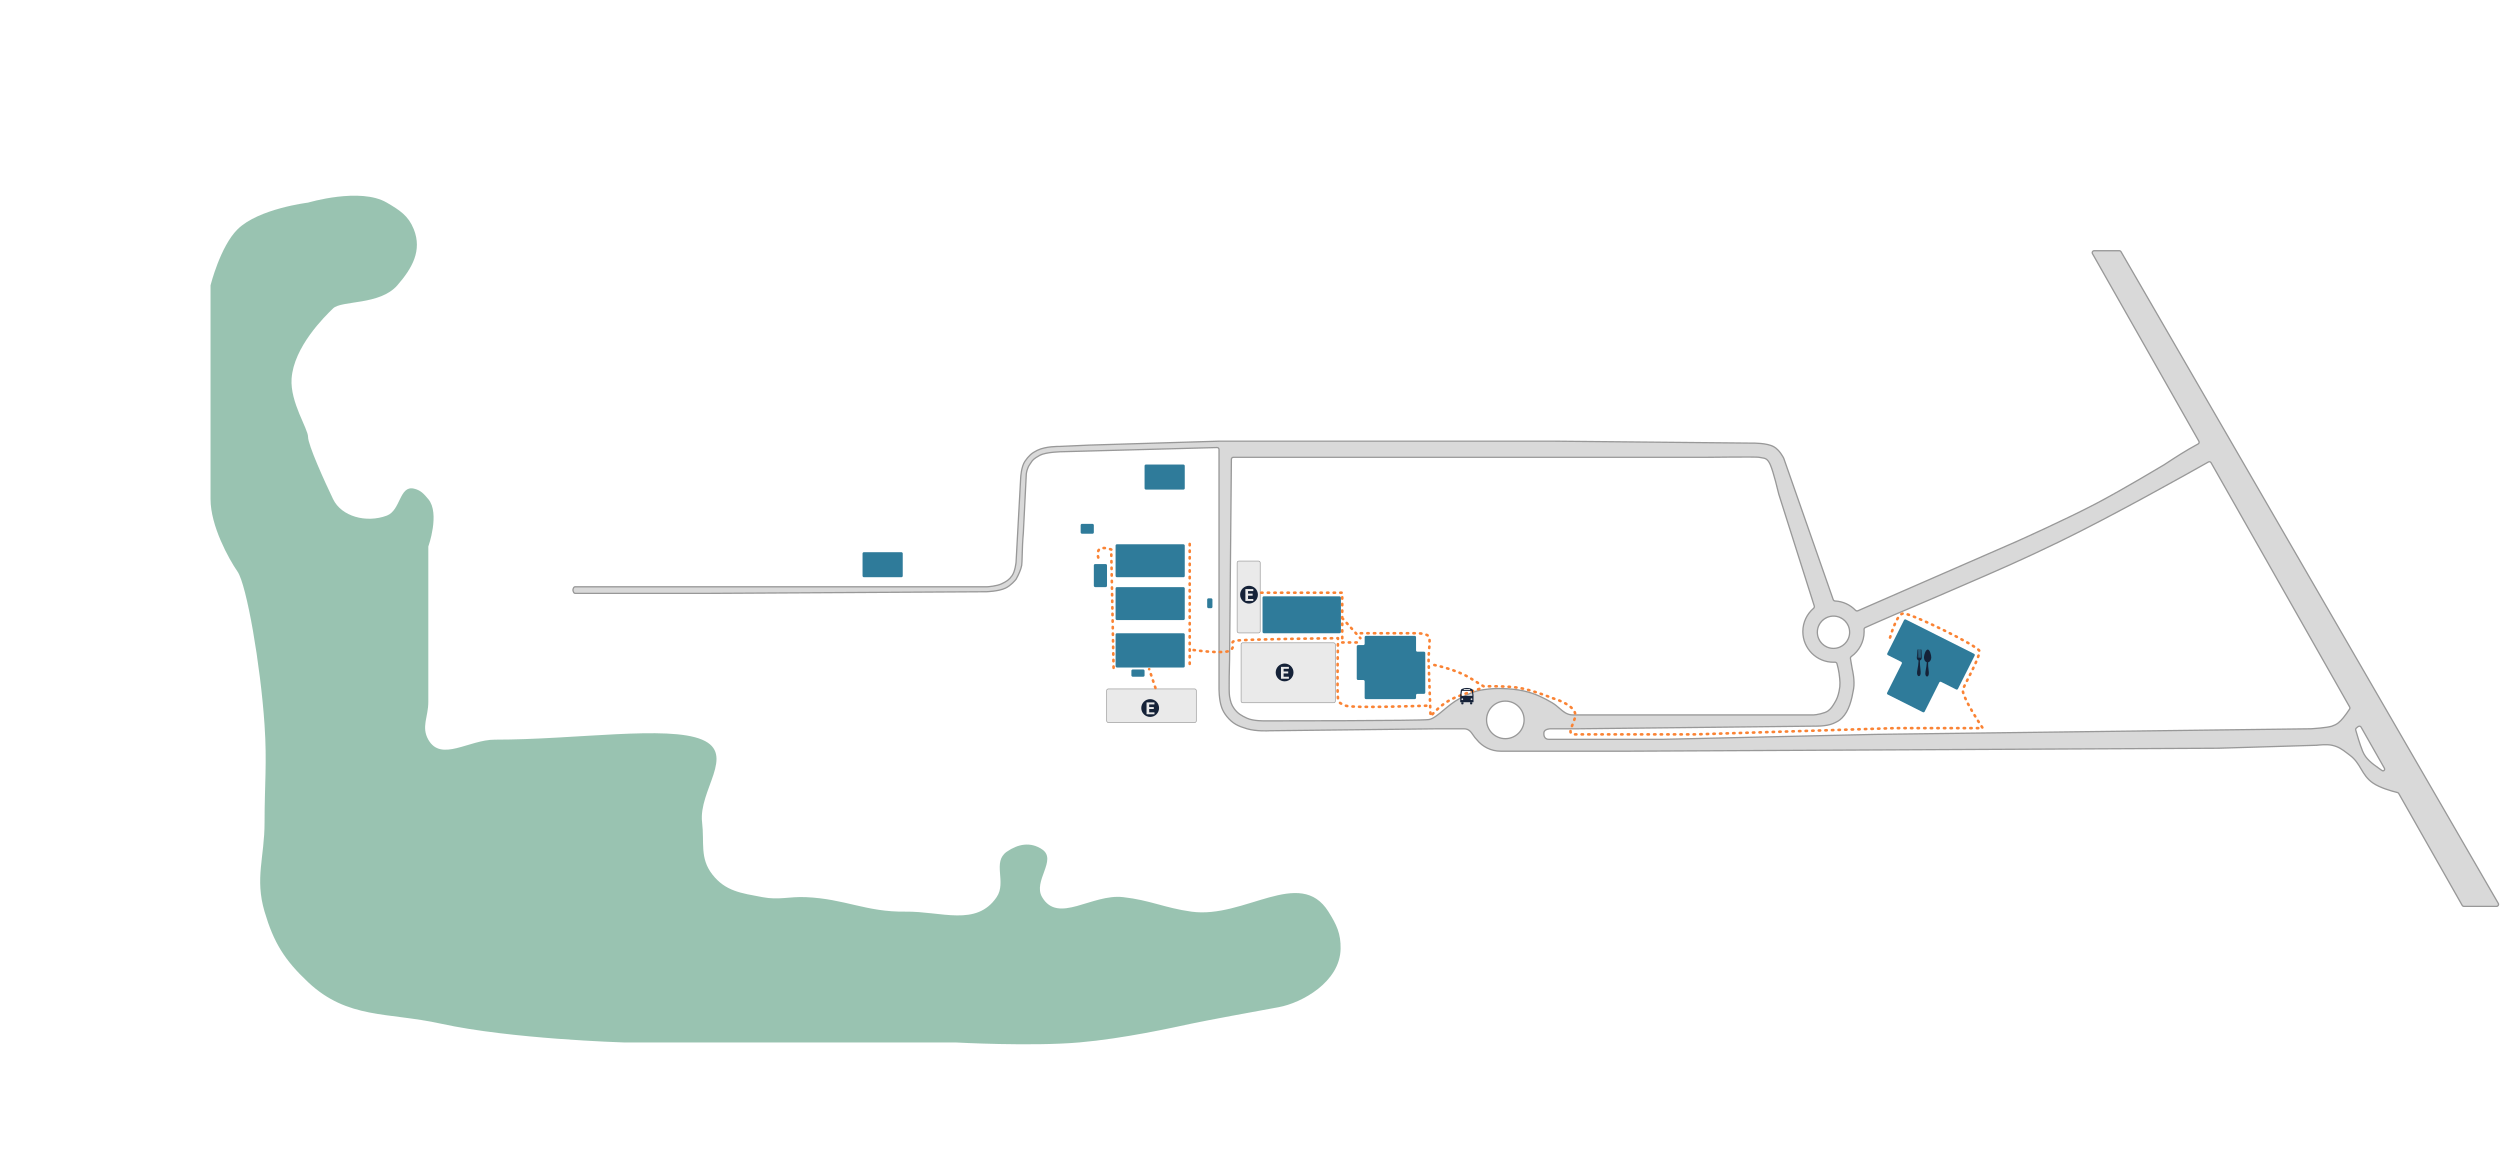 <svg width="3794" height="1760" viewBox="0 0 3794 1760" fill="none" xmlns="http://www.w3.org/2000/svg">
<g id="Cerro Largo">
<rect width="3794" height="1760" />
<g id="RUAS">
<path fill-rule="evenodd" clip-rule="evenodd" d="M3216.27 380.5C3217.34 380.5 3218.33 381.071 3218.87 381.997L3791.39 1371C3792.55 1373 3791.11 1375.5 3788.8 1375.5H3739.25C3738.17 1375.5 3737.17 1374.92 3736.64 1373.98L3640.32 1204.21C3639.91 1203.49 3639.23 1202.97 3638.42 1202.77C3627.97 1200.19 3611.76 1195.4 3601.5 1188.5C3592.29 1182.31 3587.76 1174.68 3583.18 1166.97C3578.84 1159.66 3574.46 1152.27 3566 1146C3564.65 1144.99 3563.37 1144.03 3562.15 1143.1C3554.64 1137.4 3549.13 1133.22 3539 1131C3530.76 1129.19 3517.71 1130.78 3516.15 1130.98C3516.05 1130.99 3515.95 1131 3515.84 1131L3366.5 1135.5L2471.5 1140H2278.5C2278.34 1140 2278.18 1140 2278.01 1140L2277.8 1140C2277.7 1140 2277.6 1140 2277.5 1140C2262.83 1140 2249.74 1133.21 2241.22 1122.59C2239.02 1120.48 2237.36 1118.04 2235.75 1115.7C2232.29 1110.63 2229.12 1106 2221.5 1106H2183L1926.58 1109C1926.53 1109 1926.48 1109 1926.43 1109C1925.11 1109.09 1906.59 1110.13 1892.5 1106C1879.13 1102.08 1870.82 1098.28 1862 1087.5C1854.1 1077.85 1852.57 1069.44 1851.58 1063.92C1851.58 1063.92 1851.58 1063.92 1851.58 1063.92V1063.92C1851.58 1063.92 1851.58 1063.92 1851.58 1063.92C1851.58 1063.92 1851.58 1063.92 1851.58 1063.92L1851.5 1063.5C1850.5 1058 1850 1049.95 1850 1046.5V795.5V694V682.177C1850 680.488 1848.61 679.132 1846.92 679.178L1613.03 685.499C1613.01 685.5 1613.01 685.5 1612.99 685.5C1612.32 685.505 1587.74 685.722 1578 691C1568.38 696.209 1566.75 698.767 1564.72 701.96C1564.21 702.751 1563.68 703.581 1563 704.5C1558.4 710.702 1557.56 718.803 1557.5 719.458C1557.5 719.489 1557.5 719.516 1557.5 719.548L1553 809C1551.86 820.954 1551.53 833.275 1551.27 842.754V842.755V842.757C1551.07 849.929 1550.92 855.474 1550.5 858C1549.51 863.943 1545.58 872.666 1542.1 878.824C1542.03 878.942 1541.96 879.048 1541.88 879.154C1540.92 880.373 1534.32 888.493 1526 892.5C1515.8 897.409 1497.68 897.98 1497.02 897.999C1497 898 1496.99 898 1496.97 898L1077 900.5H873.1C872.1 900.5 871.158 900.005 870.696 899.118C870.101 897.974 869.407 896.328 869.5 895C869.573 893.953 870.161 892.709 870.681 891.795C871.157 890.958 872.07 890.5 873.033 890.5H1077H1390H1498.41C1498.47 890.5 1498.52 890.499 1498.58 890.495C1499.71 890.422 1512.6 889.521 1520 886C1527.16 882.595 1531.49 880.025 1536 873.5C1540.57 866.881 1541.91 853.967 1541.99 853.051C1542 853.014 1542 852.981 1542 852.944L1549 725.015C1549 725.005 1549 725.005 1549 724.995C1549.01 724.676 1549.8 708.205 1555.5 700C1561 692.076 1565.35 687.777 1574 683.5C1586.85 677.145 1606.82 677.462 1608.4 677.498C1608.47 677.499 1608.54 677.498 1608.61 677.495L1653 675.5L1849.99 669.531C1849.99 669.531 1850 669.524 1850 669.515C1850 669.507 1850.01 669.5 1850.02 669.5H1851H1869H1994.5H2357.5L2658.95 672.499C2658.98 672.5 2659.01 672.5 2659.05 672.499C2660.17 672.474 2681.58 672.074 2692 678C2700.62 682.902 2706.26 693.982 2706.93 695.359C2706.98 695.453 2707.02 695.55 2707.05 695.649L2782.08 910.004C2782.5 911.201 2783.62 911.996 2784.89 912.06C2797.07 912.677 2808.02 917.981 2815.96 926.205C2816.86 927.144 2818.25 927.462 2819.45 926.94L3060.99 821.505C3061 821.502 3060.99 821.503 3061 821.5C3061.26 821.385 3135.43 788.229 3181.5 764C3221.87 742.77 3282.72 706.27 3283.98 705.512C3284.02 705.488 3284.01 705.492 3284.05 705.466C3285.24 704.674 3307.24 690.079 3322 681.5C3326.12 679.104 3331.31 676.227 3335.86 673.746C3337.33 672.941 3337.86 671.086 3337.03 669.626L3175.54 384.98C3174.41 382.98 3175.85 380.5 3178.15 380.5H3216.27ZM2828.9 955.449C2828.82 954.147 2829.52 952.906 2830.71 952.373C2836.45 949.804 2843.8 946.52 2849.5 944C2868.39 935.65 2882.77 929.58 2897.67 923.292C2909.59 918.26 2921.85 913.089 2937 906.5C2951.98 899.987 2965.65 894.089 2978.53 888.532L2978.53 888.531C3029.62 866.494 3068.25 849.829 3126.5 821.5C3205.64 783.012 3318.99 719.462 3351.48 701.109C3352.92 700.294 3354.73 700.815 3355.54 702.254L3565.85 1072.94C3566.4 1073.91 3566.36 1075.11 3565.75 1076.04C3562.92 1080.36 3559.44 1085.36 3556 1089.5C3550.74 1095.84 3546.82 1099.4 3539 1102C3531.65 1104.45 3509.01 1105.91 3507.57 1106C3507.52 1106 3507.48 1106 3507.43 1106L2846.5 1114.5L2523.5 1122H2351.17C2351.06 1122 2350.95 1122.01 2350.84 1122.01C2349.64 1122.08 2342.08 1122.13 2343 1112C2343.54 1106.05 2352.92 1106 2353 1106C2353 1106 2353 1106 2353 1106H2395.5L2751.92 1102C2751.97 1102 2752.02 1102 2752.07 1102C2753.34 1102.05 2771.56 1102.59 2782 1098C2787.7 1095.49 2791.09 1093.91 2795.5 1089.5C2806 1079 2810.18 1062.12 2813 1045.5C2815.13 1032.94 2811.36 1016.99 2811.02 1015.6C2811.01 1015.53 2810.99 1015.46 2810.98 1015.39L2808.23 999.406C2808.02 998.226 2808.54 997.046 2809.52 996.35C2821.31 987.915 2829 974.105 2829 958.5C2829 957.475 2828.97 956.457 2828.9 955.449ZM2784.61 1004.95C2786.05 1004.89 2787.38 1005.78 2787.77 1007.17C2789.11 1012 2790.43 1017.47 2791 1022L2791.09 1022.74L2791.17 1023.38C2792.39 1033.03 2793.16 1039.16 2791 1049C2789.38 1056.37 2787.94 1060.57 2784 1067L2783.95 1067.08C2780.79 1072.23 2778.87 1075.37 2774 1079C2769.37 1082.45 2756 1085 2752 1085H2721.5H2387C2378.23 1085 2372.62 1080.14 2366.48 1074.82C2363.17 1071.95 2359.7 1068.95 2355.5 1066.5C2343.5 1059.5 2330.5 1052.55 2312 1048.5C2301.85 1046.28 2291.3 1045.3 2280.5 1045C2269.55 1044.69 2262.56 1045.11 2252.5 1046.5C2236.83 1048.67 2228.47 1053.09 2214.5 1060.5C2205.96 1065.03 2198.11 1071.59 2190.97 1077.57C2182.5 1084.65 2175.01 1090.92 2168.5 1092C2156.53 1094 1922.59 1094 1921.5 1094C1921.47 1094 1921.49 1094 1921.45 1094C1920.42 1094.03 1902.19 1094.5 1892.5 1090C1884.09 1086.09 1878.48 1082.99 1873 1075.5C1868.46 1069.29 1867.52 1064.6 1866.05 1057.24L1866 1057C1864.51 1049.56 1865.98 1002.22 1866 1001.51C1866 1001.49 1866 1001.49 1866 1001.47L1868.75 696.973C1868.77 695.327 1870.11 694 1871.75 694H2482.5H2591.48C2591.49 694 2591.49 694 2591.5 694C2591.94 693.994 2664.93 693.018 2669.5 694C2670.91 694.304 2672.21 694.497 2673.42 694.676L2673.42 694.676C2678.82 695.478 2682.41 696.012 2686.5 705C2691.34 715.64 2698.98 747.799 2699.47 749.893C2699.49 749.967 2699.51 750.036 2699.53 750.109L2753.38 919.749C2753.76 920.948 2753.35 922.249 2752.39 923.063C2742.36 931.593 2736 944.303 2736 958.5C2736 984.181 2756.82 1005 2782.5 1005C2783.21 1005 2783.91 1004.98 2784.61 1004.95ZM3583.22 1103.56C3582.31 1101.97 3580.21 1101.55 3578.76 1102.67L3576.07 1104.77C3575.12 1105.52 3574.7 1106.75 3575.03 1107.91C3576.56 1113.4 3581.18 1129.43 3585.5 1140C3590.38 1151.92 3599.98 1158.74 3610.35 1166.11C3611.23 1166.74 3612.11 1167.36 3613 1168C3613.67 1168.48 3614.34 1168.94 3615.01 1169.37C3617.44 1170.95 3619.94 1168.29 3618.52 1165.78L3583.22 1103.56ZM2807 959.5C2807 973.031 2796.03 984 2782.5 984C2768.97 984 2758 973.031 2758 959.5C2758 945.969 2768.97 935 2782.5 935C2796.03 935 2807 945.969 2807 959.5ZM2284.5 1121C2300.24 1121 2313 1108.24 2313 1092.5C2313 1076.76 2300.24 1064 2284.5 1064C2268.76 1064 2256 1076.76 2256 1092.5C2256 1108.24 2268.76 1121 2284.5 1121Z" fill="#D9D9D9"/>
<path d="M3601.5 1188.5L3602.06 1187.67L3601.5 1188.5ZM3583.18 1166.97L3582.32 1167.48V1167.48L3583.18 1166.97ZM3566 1146L3566.6 1145.2L3566 1146ZM3562.15 1143.1L3561.55 1143.9L3562.15 1143.1ZM3539 1131L3539.21 1130.02L3539 1131ZM3366.5 1135.5L3366.51 1136.5C3366.51 1136.5 3366.52 1136.5 3366.53 1136.5L3366.5 1135.5ZM2471.5 1140V1141H2471.51L2471.5 1140ZM2278.01 1140L2278.03 1139C2278.02 1139 2278.01 1139 2278.01 1139L2278.01 1140ZM2277.8 1140L2277.81 1141L2277.81 1141L2277.8 1140ZM2241.22 1122.59L2242 1121.96C2241.97 1121.93 2241.95 1121.9 2241.91 1121.87L2241.22 1122.59ZM2235.75 1115.7L2236.58 1115.14H2236.58L2235.75 1115.7ZM2183 1106V1105L2182.99 1105L2183 1106ZM1892.5 1106L1892.78 1105.04L1892.5 1106ZM1862 1087.5L1862.77 1086.87L1862 1087.5ZM1851.5 1063.5L1852.48 1063.32L1852.48 1063.32L1851.5 1063.5ZM1578 691L1577.52 690.121L1578 691ZM1564.72 701.96L1563.87 701.422V701.422L1564.72 701.96ZM1563 704.5L1562.2 703.904H1562.2L1563 704.5ZM1553 809L1554 809.095C1554 809.08 1554 809.065 1554 809.05L1553 809ZM1551.27 842.754L1550.27 842.727C1550.27 842.736 1550.27 842.745 1550.27 842.754H1551.27ZM1551.27 842.757L1552.27 842.784C1552.27 842.775 1552.27 842.766 1552.27 842.757H1551.27ZM1550.5 858L1549.51 857.836V857.836L1550.5 858ZM1526 892.5L1526.43 893.401L1526 892.5ZM1077 900.5V901.5H1077.01L1077 900.5ZM869.5 895L868.502 894.931H868.502L869.5 895ZM1520 886L1519.57 885.097L1520 886ZM1536 873.5L1535.18 872.932L1536 873.5ZM1555.5 700L1556.32 700.57L1555.5 700ZM1574 683.5L1574.44 684.396L1574 683.5ZM1653 675.5L1652.97 674.5C1652.96 674.501 1652.96 674.501 1652.95 674.501L1653 675.5ZM2357.5 669.5L2357.51 668.5H2357.5V669.5ZM2692 678L2691.51 678.869L2692 678ZM3181.5 764L3181.03 763.115V763.115L3181.5 764ZM3322 681.5L3321.5 680.635L3322 681.5ZM2849.5 944L2849.9 944.915L2849.5 944ZM2897.67 923.292L2898.06 924.213L2897.67 923.292ZM2937 906.5L2936.6 905.583L2937 906.5ZM2978.53 888.532L2978.93 889.451C2978.94 889.446 2978.95 889.442 2978.96 889.438L2978.53 888.532ZM2978.53 888.531L2978.14 887.613C2978.13 887.617 2978.12 887.621 2978.11 887.626L2978.53 888.531ZM3126.5 821.5L3126.06 820.601L3126.5 821.5ZM3556 1089.5L3555.23 1088.86L3556 1089.5ZM3539 1102L3538.68 1101.05L3539 1102ZM2846.5 1114.5L2846.49 1113.5L2846.48 1113.5L2846.5 1114.5ZM2523.5 1122V1123C2523.51 1123 2523.52 1123 2523.52 1123L2523.5 1122ZM2343 1112L2344 1112.09L2343 1112ZM2395.5 1106V1107L2395.51 1107L2395.5 1106ZM2782 1098L2781.6 1097.08L2782 1098ZM2813 1045.5L2812.01 1045.33L2813 1045.5ZM2791 1022L2790.01 1022.12V1022.12L2791 1022ZM2791.09 1022.74L2790.1 1022.87V1022.87L2791.09 1022.74ZM2791.17 1023.38L2792.17 1023.25L2791.17 1023.38ZM2791 1049L2791.98 1049.21L2791 1049ZM2784 1067L2784.85 1067.52L2784.85 1067.52L2784 1067ZM2783.95 1067.08L2783.1 1066.55L2783.1 1066.55L2783.95 1067.08ZM2774 1079L2774.6 1079.8L2774 1079ZM2366.48 1074.82L2365.82 1075.58L2366.48 1074.82ZM2355.5 1066.5L2355 1067.36L2355.5 1066.5ZM2312 1048.5L2312.21 1047.52L2312 1048.5ZM2280.5 1045L2280.47 1046L2280.5 1045ZM2252.5 1046.5L2252.64 1047.49L2252.5 1046.5ZM2214.5 1060.5L2214.03 1059.62L2214.5 1060.5ZM2190.97 1077.57L2190.32 1076.8L2190.97 1077.57ZM2168.5 1092L2168.66 1092.99L2168.5 1092ZM1892.5 1090L1892.92 1089.09L1892.5 1090ZM1873 1075.5L1872.19 1076.09V1076.09L1873 1075.5ZM1866.05 1057.24L1867.03 1057.05V1057.05L1866.05 1057.24ZM1866 1057L1865.02 1057.2V1057.2L1866 1057ZM2669.5 694L2669.71 693.022L2669.5 694ZM2673.42 694.676L2673.58 693.69C2673.58 693.689 2673.57 693.688 2673.57 693.687L2673.42 694.676ZM2673.42 694.676L2673.26 695.663C2673.26 695.664 2673.27 695.664 2673.27 695.665L2673.42 694.676ZM2686.5 705L2687.41 704.586V704.586L2686.5 705ZM3585.5 1140L3586.43 1139.62L3585.5 1140ZM3610.35 1166.11L3610.93 1165.3L3610.35 1166.11ZM3613 1168L3613.58 1167.19L3613 1168ZM2699.47 749.893L2700.45 749.663L2699.47 749.893ZM2699.53 750.109L2700.49 749.807L2699.53 750.109ZM1613.03 685.499L1613.06 686.499L1613.03 685.499ZM1612.99 685.5L1612.98 684.5L1612.99 685.5ZM2591.5 694L2591.49 693L2591.5 694ZM1868.75 696.973L1867.75 696.964L1868.75 696.973ZM1851.58 1063.92L1850.59 1064.1L1851.58 1063.92ZM1921.5 1094V1095V1094ZM1921.45 1094L1921.48 1095L1921.45 1094ZM2787.77 1007.17L2786.81 1007.44L2787.77 1007.17ZM2784.61 1004.95L2784.56 1003.95L2784.61 1004.95ZM3736.64 1373.98L3735.77 1374.47L3736.64 1373.98ZM2808.23 999.406L2807.24 999.576L2808.23 999.406ZM2809.52 996.35L2808.94 995.536L2809.52 996.35ZM3218.87 381.997L3218 382.498L3218.87 381.997ZM2811.02 1015.6L2810.05 1015.83L2811.02 1015.6ZM2810.98 1015.39L2811.97 1015.22L2810.98 1015.39ZM2753.38 919.749L2754.33 919.447L2753.38 919.749ZM2752.39 923.063L2751.74 922.302L2752.39 923.063ZM3507.57 1106L3507.51 1105L3507.57 1106ZM3507.43 1106L3507.44 1107L3507.43 1106ZM3565.85 1072.94L3566.72 1072.44L3565.85 1072.94ZM3565.75 1076.04L3566.59 1076.59L3565.75 1076.04ZM3351.48 701.109L3351.97 701.979L3351.48 701.109ZM3355.54 702.254L3356.41 701.761L3355.54 702.254ZM3175.54 384.98L3176.41 384.487L3175.54 384.98ZM3335.86 673.746L3335.38 672.868L3335.86 673.746ZM3337.03 669.626L3336.16 670.12L3337.03 669.626ZM2815.96 926.205L2816.68 925.51L2815.96 926.205ZM2819.45 926.94L2819.05 926.023L2819.45 926.94ZM2782.08 910.004L2783.02 909.674L2782.08 910.004ZM2784.89 912.06L2784.84 913.059L2784.89 912.06ZM2658.95 672.499L2658.94 673.499L2658.95 672.499ZM2659.05 672.499L2659.07 673.499L2659.05 672.499ZM1849.99 669.531L1849.95 668.531L1849.99 669.531ZM1608.4 677.498L1608.38 678.497L1608.4 677.498ZM1608.61 677.495L1608.57 676.496L1608.61 677.495ZM3640.32 1204.21L3639.45 1204.71L3640.32 1204.21ZM3638.42 1202.77L3638.18 1203.74L3638.42 1202.77ZM1498.58 890.495L1498.51 889.497L1498.58 890.495ZM2353 1106L2353 1105L2353 1106ZM3615.01 1169.37L3615.56 1168.53L3615.01 1169.37ZM3618.52 1165.78L3619.39 1165.29L3618.52 1165.78ZM870.696 899.118L869.809 899.579L870.696 899.118ZM3578.76 1102.67L3578.15 1101.89L3578.76 1102.67ZM3583.22 1103.56L3584.09 1103.07L3583.22 1103.56ZM1542.1 878.824L1541.23 878.333L1542.1 878.824ZM1541.88 879.154L1541.09 878.536L1541.88 879.154ZM1557.5 719.458L1558.5 719.55L1557.5 719.458ZM1557.5 719.548L1558.5 719.598L1557.5 719.548ZM1541.99 853.051L1542.99 853.149L1541.99 853.051ZM1542 852.944L1541 852.889L1542 852.944ZM2830.71 952.373L2830.3 951.46L2830.71 952.373ZM1846.92 679.178L1846.89 678.178L1846.92 679.178ZM1549 725.015L1550 725.07L1549 725.015ZM1549 724.995L1548 724.949L1549 724.995ZM1866 1001.51L1867 1001.54L1866 1001.51ZM1866 1001.47L1865 1001.46L1866 1001.47ZM3576.07 1104.77L3575.46 1103.99L3576.07 1104.77ZM3575.03 1107.91L3575.99 1107.65L3575.03 1107.91ZM2350.84 1122.01L2350.9 1123.01L2350.84 1122.01ZM1497.02 897.999L1497.05 898.999L1497.02 897.999ZM1496.97 898L1496.96 897L1496.97 898ZM2706.93 695.359L2707.83 694.918L2706.93 695.359ZM2707.05 695.649L2708 695.318L2707.05 695.649ZM1926.58 1109L1926.57 1108L1926.58 1109ZM1926.43 1109L1926.49 1110L1926.43 1109ZM3516.15 1130.98L3516.03 1129.99L3516.15 1130.98ZM3515.84 1131L3515.87 1132L3515.84 1131ZM3283.98 705.512L3284.49 706.369L3283.98 705.512ZM3284.05 705.466L3284.6 706.299L3284.05 705.466ZM1851.58 1063.92L1850.59 1064.1L1851.58 1063.92ZM2751.92 1102L2751.91 1101L2751.92 1102ZM2752.07 1102L2752.04 1103L2752.07 1102ZM3791.39 1371L3792.26 1370.5L3791.39 1371ZM870.681 891.795L871.551 892.289L870.681 891.795ZM1851.58 1063.92L1850.63 1064.24L1851.58 1063.92ZM3060.99 821.505L3061.39 822.422L3060.99 821.505ZM3061 821.5L3061.41 822.413L3061 821.5ZM3792.26 1370.5L3219.73 381.496L3218 382.498L3790.53 1371.5L3792.26 1370.5ZM3739.25 1376.5H3788.8V1374.5H3739.25V1376.5ZM3639.45 1204.71L3735.77 1374.47L3737.51 1373.49L3641.19 1203.72L3639.45 1204.71ZM3600.94 1189.33C3611.37 1196.34 3627.73 1201.16 3638.18 1203.74L3638.66 1201.8C3628.21 1199.22 3612.16 1194.46 3602.06 1187.67L3600.94 1189.33ZM3582.32 1167.48C3586.9 1175.18 3591.53 1183 3600.94 1189.33L3602.06 1187.67C3593.06 1181.62 3588.62 1174.17 3584.04 1166.46L3582.32 1167.48ZM3565.4 1146.8C3573.68 1152.94 3577.98 1160.16 3582.32 1167.48L3584.04 1166.46C3579.7 1159.15 3575.23 1151.6 3566.6 1145.2L3565.4 1146.8ZM3561.55 1143.9C3562.77 1144.82 3564.04 1145.79 3565.4 1146.8L3566.6 1145.2C3565.25 1144.2 3563.98 1143.23 3562.76 1142.3L3561.55 1143.9ZM3538.79 1131.98C3548.69 1134.15 3554.05 1138.2 3561.55 1143.9L3562.76 1142.3C3555.24 1136.6 3549.58 1132.29 3539.21 1130.02L3538.79 1131.98ZM3516.28 1131.97C3517.04 1131.87 3520.66 1131.43 3525.11 1131.24C3529.58 1131.04 3534.8 1131.1 3538.79 1131.98L3539.21 1130.02C3534.96 1129.09 3529.53 1129.04 3525.03 1129.24C3520.5 1129.44 3516.82 1129.89 3516.03 1129.99L3516.28 1131.97ZM3366.53 1136.5L3515.87 1132L3515.81 1130.01L3366.47 1134.5L3366.53 1136.5ZM2471.51 1141L3366.51 1136.5L3366.49 1134.5L2471.49 1139L2471.51 1141ZM2278.5 1141H2471.5V1139H2278.5V1141ZM2278 1141C2278.17 1141 2278.33 1141 2278.5 1141V1139C2278.34 1139 2278.18 1139 2278.03 1139L2278 1141ZM2277.81 1141L2278.02 1141L2278.01 1139L2277.79 1139L2277.81 1141ZM2277.5 1141C2277.6 1141 2277.7 1141 2277.81 1141L2277.79 1139C2277.7 1139 2277.6 1139 2277.5 1139V1141ZM2240.44 1123.22C2249.15 1134.06 2262.51 1141 2277.5 1141V1139C2263.14 1139 2250.34 1132.35 2242 1121.96L2240.44 1123.22ZM2234.93 1116.27C2236.52 1118.6 2238.24 1121.12 2240.53 1123.31L2241.91 1121.87C2239.8 1119.84 2238.19 1117.49 2236.58 1115.14L2234.93 1116.27ZM2221.5 1107C2225.07 1107 2227.55 1108.08 2229.55 1109.72C2231.6 1111.41 2233.18 1113.71 2234.93 1116.27L2236.58 1115.14C2234.86 1112.63 2233.13 1110.08 2230.82 1108.18C2228.46 1106.24 2225.54 1105 2221.5 1105V1107ZM2183 1107H2221.5V1105H2183V1107ZM1926.59 1110L2183.01 1107L2182.99 1105L1926.57 1108L1926.59 1110ZM1892.22 1106.96C1906.49 1111.14 1925.18 1110.08 1926.49 1110L1926.36 1108.01C1925.04 1108.09 1906.68 1109.11 1892.78 1105.04L1892.22 1106.96ZM1861.23 1088.13C1870.23 1099.13 1878.75 1103.01 1892.22 1106.96L1892.78 1105.04C1879.51 1101.15 1871.42 1097.43 1862.77 1086.87L1861.23 1088.13ZM1850.59 1064.1C1851.6 1069.66 1853.16 1078.28 1861.23 1088.13L1862.77 1086.87C1855.04 1077.41 1853.55 1069.21 1852.56 1063.75L1850.59 1064.1ZM1850.63 1064.24L1852.53 1063.61V1063.61L1850.63 1064.24ZM1850.52 1063.68L1850.59 1064.1L1852.56 1063.74L1852.48 1063.32L1850.52 1063.68ZM1849 1046.5C1849 1049.99 1849.5 1058.11 1850.52 1063.68L1852.48 1063.32C1851.5 1057.89 1851 1049.9 1851 1046.5H1849ZM1849 795.5V1046.5H1851V795.5H1849ZM1849 694V795.5H1851V694H1849ZM1849 682.177V694H1851V682.177H1849ZM1613.06 686.499L1846.95 680.178L1846.89 678.178L1613 684.5L1613.06 686.499ZM1578.48 691.879C1580.78 690.629 1584.03 689.65 1587.69 688.894C1591.32 688.141 1595.29 687.623 1598.99 687.268C1606.39 686.557 1612.67 686.502 1612.99 686.5L1612.98 684.5C1612.63 684.503 1606.29 684.558 1598.8 685.277C1595.06 685.636 1591.01 686.163 1587.28 686.935C1583.56 687.705 1580.09 688.731 1577.52 690.121L1578.48 691.879ZM1565.56 702.497C1566.57 700.912 1567.43 699.571 1569.19 697.977C1570.97 696.364 1573.7 694.467 1578.48 691.879L1577.52 690.121C1572.68 692.742 1569.79 694.728 1567.84 696.495C1565.87 698.28 1564.9 699.814 1563.87 701.422L1565.56 702.497ZM1563.8 705.096C1564.51 704.145 1565.06 703.287 1565.56 702.497L1563.87 701.422C1563.37 702.214 1562.86 703.017 1562.2 703.904L1563.8 705.096ZM1558.5 719.55C1558.56 718.92 1559.38 711.061 1563.8 705.096L1562.2 703.904C1557.42 710.342 1556.57 718.686 1556.51 719.365L1558.5 719.55ZM1554 809.05L1558.5 719.598L1556.5 719.497L1552 808.95L1554 809.05ZM1552.27 842.781C1552.53 833.298 1552.86 821.01 1554 809.095L1552 808.905C1550.86 820.898 1550.53 833.252 1550.27 842.727L1552.27 842.781ZM1552.27 842.755V842.754H1550.27V842.755H1552.27ZM1552.27 842.757V842.755H1550.27V842.757H1552.27ZM1551.49 858.164C1551.92 855.55 1552.07 849.906 1552.27 842.784L1550.27 842.729C1550.07 849.951 1549.92 855.397 1549.51 857.836L1551.49 858.164ZM1542.97 879.316C1546.46 873.133 1550.47 864.285 1551.49 858.164L1549.51 857.836C1548.55 863.601 1544.69 872.2 1541.23 878.333L1542.97 879.316ZM1526.43 893.401C1534.98 889.286 1541.7 881.001 1542.66 879.773L1541.09 878.536C1540.14 879.745 1533.67 887.7 1525.57 891.599L1526.43 893.401ZM1497.05 898.999C1497.39 898.989 1502.13 898.84 1508.06 898.075C1513.97 897.314 1521.18 895.929 1526.43 893.401L1525.57 891.599C1520.62 893.98 1513.67 895.335 1507.8 896.092C1501.96 896.845 1497.3 896.991 1496.99 897L1497.05 898.999ZM1077.01 901.5L1496.97 899L1496.96 897L1076.99 899.5L1077.01 901.5ZM873.1 901.5H1077V899.5H873.1V901.5ZM868.502 894.931C868.443 895.778 868.635 896.662 868.89 897.439C869.149 898.229 869.496 898.978 869.809 899.579L871.583 898.656C871.301 898.113 871.004 897.468 870.79 896.816C870.573 896.153 870.464 895.55 870.497 895.069L868.502 894.931ZM869.812 891.3C869.287 892.225 868.592 893.64 868.502 894.931L870.497 895.069C870.553 894.267 871.036 893.194 871.551 892.289L869.812 891.3ZM1077 889.5H873.033V891.5H1077V889.5ZM1390 889.5H1077V891.5H1390V889.5ZM1498.41 889.5H1390V891.5H1498.41V889.5ZM1519.57 885.097C1516.01 886.792 1511.05 887.881 1506.78 888.552C1502.53 889.22 1499.06 889.462 1498.51 889.497L1498.64 891.493C1499.22 891.455 1502.76 891.209 1507.09 890.528C1511.4 889.851 1516.59 888.728 1520.43 886.903L1519.57 885.097ZM1535.18 872.932C1530.82 879.246 1526.67 881.722 1519.57 885.097L1520.43 886.903C1527.65 883.467 1532.17 880.804 1536.82 874.068L1535.18 872.932ZM1541 852.954C1540.96 853.391 1540.61 856.806 1539.7 860.922C1538.79 865.071 1537.35 869.792 1535.18 872.932L1536.82 874.068C1539.22 870.59 1540.73 865.544 1541.65 861.352C1542.58 857.128 1542.94 853.627 1542.99 853.149L1541 852.954ZM1548 724.96L1541 852.889L1543 852.998L1550 725.07L1548 724.96ZM1554.68 699.43C1551.7 703.723 1550.05 710.078 1549.13 715.282C1548.21 720.524 1548.01 724.768 1548 724.949L1550 725.041C1550.01 724.903 1550.2 720.753 1551.1 715.628C1552.01 710.465 1553.6 704.483 1556.32 700.57L1554.68 699.43ZM1573.56 682.604C1564.73 686.971 1560.25 691.399 1554.68 699.43L1556.32 700.57C1561.75 692.753 1565.98 688.583 1574.44 684.396L1573.56 682.604ZM1608.42 676.498C1607.61 676.479 1602.18 676.391 1595.32 677.108C1588.49 677.822 1580.14 679.346 1573.56 682.604L1574.44 684.396C1580.71 681.298 1588.77 679.803 1595.53 679.097C1602.27 678.392 1607.61 678.48 1608.38 678.497L1608.42 676.498ZM1652.95 674.501L1608.57 676.496L1608.66 678.494L1653.04 676.499L1652.95 674.501ZM1849.95 668.531L1652.97 674.5L1653.03 676.5L1850.02 670.53L1849.95 668.531ZM1851 668.5H1850.02V670.5H1851V668.5ZM1869 668.5H1851V670.5H1869V668.5ZM1994.5 668.5H1869V670.5H1994.5V668.5ZM2357.5 668.5H1994.5V670.5H2357.5V668.5ZM2658.96 671.5L2357.51 668.5L2357.49 670.5L2658.94 673.499L2658.96 671.5ZM2692.49 677.131C2687.08 674.053 2678.93 672.661 2672.13 672.022C2665.28 671.379 2659.6 671.486 2659.02 671.499L2659.07 673.499C2659.61 673.486 2665.2 673.381 2671.94 674.013C2678.73 674.65 2686.5 676.021 2691.51 678.869L2692.49 677.131ZM2707.83 694.918C2707.48 694.201 2705.87 691.032 2703.26 687.415C2700.65 683.812 2696.99 679.684 2692.49 677.131L2691.51 678.869C2695.64 681.217 2699.1 685.081 2701.64 688.587C2704.16 692.08 2705.71 695.141 2706.03 695.799L2707.83 694.918ZM2783.02 909.674L2708 695.318L2706.11 695.979L2781.13 910.335L2783.02 909.674ZM2816.68 925.51C2808.57 917.111 2797.39 911.692 2784.94 911.062L2784.84 913.059C2796.76 913.663 2807.47 918.851 2815.24 926.9L2816.68 925.51ZM3060.59 820.589L2819.05 926.023L2819.85 927.856L3061.39 822.422L3060.59 820.589ZM3181.03 763.115C3135 787.326 3060.86 820.469 3060.59 820.587L3061.41 822.413C3061.66 822.3 3135.86 789.131 3181.97 764.885L3181.03 763.115ZM3283.47 704.655C3282.2 705.416 3221.37 741.9 3181.03 763.115L3181.97 764.885C3222.36 743.639 3283.24 707.125 3284.49 706.369L3283.47 704.655ZM3321.5 680.635C3306.71 689.232 3284.69 703.844 3283.5 704.633L3284.6 706.299C3285.8 705.504 3307.77 690.926 3322.5 682.365L3321.5 680.635ZM3335.38 672.868C3330.83 675.35 3325.63 678.232 3321.5 680.635L3322.5 682.365C3326.61 679.975 3331.8 677.103 3336.34 674.624L3335.38 672.868ZM3174.67 385.474L3336.16 670.12L3337.9 669.133L3176.41 384.487L3174.67 385.474ZM3216.27 379.5H3178.15V381.5H3216.27V379.5ZM2849.1 943.085C2843.39 945.607 2836.04 948.891 2830.3 951.46L2831.11 953.286C2836.85 950.716 2844.21 947.434 2849.9 944.915L2849.1 943.085ZM2897.28 922.37C2882.38 928.659 2867.99 934.732 2849.1 943.085L2849.9 944.915C2868.78 936.568 2883.16 930.501 2898.06 924.213L2897.28 922.37ZM2936.6 905.583C2921.45 912.17 2909.2 917.339 2897.28 922.37L2898.06 924.213C2909.98 919.181 2922.24 914.009 2937.4 907.417L2936.6 905.583ZM2978.14 887.614C2965.25 893.171 2951.58 899.07 2936.6 905.583L2937.4 907.417C2952.38 900.905 2966.05 895.007 2978.93 889.451L2978.14 887.614ZM2978.11 887.626L2978.11 887.627L2978.96 889.438L2978.96 889.436L2978.11 887.626ZM3126.06 820.601C3067.83 848.919 3029.22 865.577 2978.14 887.613L2978.93 889.449C3030.01 867.412 3068.66 850.739 3126.94 822.399L3126.06 820.601ZM3350.99 700.238C3318.49 718.593 3205.17 782.128 3126.06 820.601L3126.94 822.399C3206.11 783.896 3319.48 720.331 3351.97 701.979L3350.99 700.238ZM3566.72 1072.44L3356.41 701.761L3354.67 702.748L3564.98 1073.43L3566.72 1072.44ZM3556.77 1090.14C3560.24 1085.95 3563.75 1080.92 3566.59 1076.59L3564.92 1075.49C3562.09 1079.8 3558.63 1084.76 3555.23 1088.86L3556.77 1090.14ZM3539.32 1102.95C3547.38 1100.26 3551.44 1096.56 3556.77 1090.14L3555.23 1088.86C3550.04 1095.12 3546.26 1098.53 3538.68 1101.05L3539.32 1102.95ZM3507.63 1106.99C3508.36 1106.95 3514.39 1106.56 3521.17 1105.88C3527.9 1105.2 3535.51 1104.22 3539.32 1102.95L3538.68 1101.05C3535.13 1102.23 3527.75 1103.2 3520.97 1103.89C3514.23 1104.57 3508.22 1104.95 3507.51 1105L3507.63 1106.99ZM2846.51 1115.5L3507.44 1107L3507.41 1105L2846.49 1113.5L2846.51 1115.5ZM2523.52 1123L2846.52 1115.5L2846.48 1113.5L2523.48 1121L2523.52 1123ZM2351.17 1123H2523.5V1121H2351.17V1123ZM2342 1111.91C2341.52 1117.26 2343.28 1120.18 2345.58 1121.67C2347.78 1123.09 2350.23 1123.05 2350.9 1123.01L2350.78 1121.01C2350.24 1121.05 2348.32 1121.06 2346.67 1119.99C2345.12 1118.99 2343.56 1116.87 2344 1112.09L2342 1111.91ZM2353 1105C2352.92 1105 2350.44 1105.01 2347.87 1105.81C2345.36 1106.6 2342.33 1108.3 2342 1111.91L2344 1112.09C2344.21 1109.75 2346.14 1108.45 2348.47 1107.72C2349.6 1107.37 2350.73 1107.19 2351.59 1107.1C2352.44 1107 2353.01 1107 2353 1107L2353 1105ZM2395.5 1105H2353V1107H2395.5V1105ZM2751.91 1101L2395.49 1105L2395.51 1107L2751.93 1103L2751.91 1101ZM2781.6 1097.08C2776.54 1099.31 2769.53 1100.31 2763.53 1100.74C2757.56 1101.17 2752.72 1101.02 2752.11 1101L2752.04 1103C2752.69 1103.02 2757.6 1103.17 2763.67 1102.74C2769.71 1102.3 2777.02 1101.29 2782.4 1098.92L2781.6 1097.08ZM2794.79 1088.79C2790.52 1093.06 2787.28 1094.59 2781.6 1097.08L2782.4 1098.92C2788.13 1096.39 2791.66 1094.75 2796.21 1090.21L2794.79 1088.79ZM2812.01 1045.33C2809.19 1061.98 2805.04 1078.54 2794.79 1088.79L2796.21 1090.21C2806.96 1079.46 2811.17 1062.27 2813.99 1045.67L2812.01 1045.33ZM2810.05 1015.83C2810.4 1017.24 2814.11 1033 2812.01 1045.33L2813.99 1045.67C2816.16 1032.88 2812.33 1016.74 2812 1015.36L2810.05 1015.83ZM2807.24 999.576L2810 1015.56L2811.97 1015.22L2809.21 999.236L2807.24 999.576ZM2828 958.5C2828 973.769 2820.48 987.282 2808.94 995.536L2810.1 997.163C2822.15 988.549 2830 974.442 2830 958.5H2828ZM2827.9 955.513C2827.97 956.5 2828 957.496 2828 958.5H2830C2830 957.453 2829.97 956.414 2829.9 955.384L2827.9 955.513ZM2791.99 1021.88C2791.42 1017.27 2790.08 1011.75 2788.73 1006.9L2786.81 1007.44C2788.14 1012.26 2789.45 1017.67 2790.01 1022.12L2791.99 1021.88ZM2792.09 1022.62L2791.99 1021.88L2790.01 1022.12L2790.1 1022.87L2792.09 1022.62ZM2792.17 1023.25L2792.09 1022.62L2790.1 1022.87L2790.18 1023.5L2792.17 1023.25ZM2791.98 1049.21C2794.18 1039.2 2793.38 1032.91 2792.17 1023.25L2790.18 1023.5C2791.4 1033.14 2792.15 1039.13 2790.02 1048.79L2791.98 1049.21ZM2784.85 1067.52C2788.87 1060.98 2790.34 1056.66 2791.98 1049.21L2790.02 1048.79C2788.42 1056.07 2787.02 1060.16 2783.15 1066.48L2784.85 1067.52ZM2784.81 1067.6L2784.85 1067.52L2783.15 1066.48L2783.1 1066.55L2784.81 1067.6ZM2774.6 1079.8C2779.63 1076.05 2781.64 1072.76 2784.81 1067.6L2783.1 1066.55C2779.94 1071.7 2778.1 1074.69 2773.4 1078.2L2774.6 1079.8ZM2752 1086C2754.12 1086 2758.55 1085.34 2763 1084.27C2765.24 1083.72 2767.51 1083.07 2769.52 1082.33C2771.52 1081.6 2773.33 1080.75 2774.6 1079.8L2773.4 1078.2C2772.36 1078.97 2770.76 1079.74 2768.83 1080.45C2766.91 1081.16 2764.72 1081.79 2762.53 1082.32C2758.13 1083.38 2753.88 1084 2752 1084V1086ZM2721.5 1086H2752V1084H2721.5V1086ZM2387 1086H2721.5V1084H2387V1086ZM2365.82 1075.58C2371.93 1080.87 2377.8 1086 2387 1086V1084C2378.65 1084 2373.31 1079.42 2367.13 1074.07L2365.82 1075.58ZM2355 1067.36C2359.11 1069.76 2362.51 1072.7 2365.82 1075.58L2367.13 1074.07C2363.83 1071.21 2360.3 1068.14 2356 1065.64L2355 1067.36ZM2311.79 1049.48C2330.13 1053.49 2343.03 1060.38 2355 1067.36L2356 1065.64C2343.97 1058.62 2330.87 1051.6 2312.21 1047.52L2311.79 1049.48ZM2280.47 1046C2291.23 1046.3 2301.71 1047.27 2311.79 1049.48L2312.21 1047.52C2301.98 1045.28 2291.37 1044.31 2280.53 1044L2280.47 1046ZM2252.64 1047.49C2262.64 1046.11 2269.58 1045.69 2280.47 1046L2280.53 1044C2269.53 1043.69 2262.48 1044.11 2252.36 1045.51L2252.64 1047.49ZM2214.97 1061.38C2228.93 1053.98 2237.16 1049.63 2252.64 1047.49L2252.36 1045.51C2236.51 1047.71 2228.01 1052.2 2214.03 1059.62L2214.97 1061.38ZM2191.61 1078.33C2198.77 1072.34 2206.53 1065.86 2214.97 1061.38L2214.03 1059.62C2205.38 1064.2 2197.45 1070.84 2190.32 1076.8L2191.61 1078.33ZM2168.66 1092.99C2172.14 1092.41 2175.79 1090.47 2179.57 1087.86C2183.36 1085.24 2187.38 1081.87 2191.61 1078.33L2190.32 1076.8C2186.08 1080.35 2182.13 1083.66 2178.43 1086.21C2174.72 1088.77 2171.37 1090.51 2168.34 1091.01L2168.66 1092.99ZM1921.5 1095C1922.05 1095 1980.81 1095 2040.92 1094.75C2070.98 1094.62 2101.39 1094.44 2125.02 1094.15C2136.84 1094.01 2146.97 1093.85 2154.52 1093.66C2162.02 1093.47 2167.08 1093.25 2168.66 1092.99L2168.34 1091.01C2166.93 1091.25 2162.06 1091.47 2154.47 1091.66C2146.93 1091.85 2136.81 1092.01 2125 1092.15C2101.37 1092.44 2070.97 1092.62 2040.92 1092.75C1980.8 1093 1922.05 1093 1921.5 1093V1095ZM1892.08 1090.91C1897.1 1093.24 1904.24 1094.26 1910.15 1094.7C1916.09 1095.14 1920.95 1095.02 1921.48 1095L1921.42 1093C1920.92 1093.02 1916.15 1093.14 1910.3 1092.7C1904.41 1092.26 1897.59 1091.26 1892.92 1089.09L1892.08 1090.91ZM1872.19 1076.09C1877.82 1083.78 1883.62 1086.97 1892.08 1090.91L1892.92 1089.09C1884.55 1085.2 1879.13 1082.19 1873.81 1074.91L1872.19 1076.09ZM1865.07 1057.44C1866.54 1064.81 1867.51 1069.69 1872.19 1076.09L1873.81 1074.91C1869.41 1068.9 1868.5 1064.4 1867.03 1057.05L1865.07 1057.44ZM1865.02 1057.2L1865.07 1057.44L1867.03 1057.05L1866.98 1056.8L1865.02 1057.2ZM1865 1001.48C1864.99 1001.84 1864.62 1013.85 1864.43 1026.72C1864.34 1033.15 1864.3 1039.79 1864.37 1045.3C1864.44 1050.77 1864.63 1055.22 1865.02 1057.2L1866.98 1056.8C1866.63 1055.05 1866.44 1050.8 1866.37 1045.28C1866.3 1039.79 1866.34 1033.17 1866.43 1026.74C1866.62 1013.9 1866.99 1001.89 1867 1001.54L1865 1001.48ZM1867.75 696.964L1865 1001.46L1867 1001.48L1869.75 696.982L1867.75 696.964ZM2482.5 693H1871.75V695H2482.5V693ZM2591.48 693H2482.5V695H2591.48V693ZM2669.71 693.022C2669.34 692.942 2668.71 692.886 2667.94 692.84C2667.13 692.792 2666.1 692.752 2664.88 692.718C2662.44 692.651 2659.2 692.608 2655.45 692.585C2647.95 692.538 2638.38 692.569 2628.94 692.63C2610.07 692.752 2591.71 692.997 2591.49 693L2591.52 695C2591.73 694.997 2610.09 694.751 2628.96 694.63C2638.39 694.569 2647.95 694.538 2655.44 694.585C2659.18 694.608 2662.4 694.65 2664.83 694.717C2666.04 694.751 2667.05 694.79 2667.82 694.836C2668.61 694.884 2669.09 694.935 2669.29 694.978L2669.71 693.022ZM2673.57 693.687C2672.36 693.507 2671.09 693.319 2669.71 693.022L2669.29 694.978C2670.74 695.289 2672.07 695.486 2673.27 695.665L2673.57 693.687ZM2673.58 693.69L2673.58 693.69L2673.25 695.662L2673.26 695.663L2673.58 693.69ZM2687.41 704.586C2685.33 700.012 2683.31 697.435 2681 695.93C2678.7 694.434 2676.23 694.082 2673.57 693.687L2673.27 695.665C2676.01 696.071 2678.03 696.387 2679.91 697.606C2681.76 698.815 2683.58 701 2685.59 705.414L2687.41 704.586ZM2700.45 749.663C2700.2 748.612 2698.16 740.038 2695.58 730.393C2693.01 720.781 2689.87 709.996 2687.41 704.586L2685.59 705.414C2687.97 710.644 2691.07 721.259 2693.65 730.91C2696.22 740.528 2698.25 749.08 2698.5 750.123L2700.45 749.663ZM2754.33 919.447L2700.49 749.807L2698.58 750.412L2752.43 920.052L2754.33 919.447ZM2737 958.5C2737 944.609 2743.22 932.173 2753.04 923.825L2751.74 922.302C2741.5 931.013 2735 943.998 2735 958.5H2737ZM2782.5 1004C2757.37 1004 2737 983.629 2737 958.5H2735C2735 984.734 2756.27 1006 2782.5 1006V1004ZM2784.56 1003.95C2783.88 1003.98 2783.19 1004 2782.5 1004V1006C2783.22 1006 2783.94 1005.98 2784.65 1005.95L2784.56 1003.95ZM3576.69 1105.56L3579.38 1103.46L3578.15 1101.89L3575.46 1103.99L3576.69 1105.56ZM3586.43 1139.62C3582.13 1129.11 3577.53 1113.13 3575.99 1107.65L3574.07 1108.18C3575.6 1113.66 3580.23 1129.75 3584.57 1140.38L3586.43 1139.62ZM3610.93 1165.3C3600.52 1157.9 3591.17 1151.23 3586.43 1139.62L3584.57 1140.38C3589.58 1152.61 3599.44 1159.59 3609.77 1166.93L3610.93 1165.3ZM3613.58 1167.19C3612.69 1166.55 3611.81 1165.92 3610.93 1165.3L3609.77 1166.93C3610.65 1167.55 3611.53 1168.18 3612.42 1168.81L3613.58 1167.19ZM3615.56 1168.53C3614.9 1168.11 3614.24 1167.66 3613.58 1167.19L3612.42 1168.81C3613.1 1169.3 3613.79 1169.77 3614.47 1170.21L3615.56 1168.53ZM3582.35 1104.05L3617.65 1166.27L3619.39 1165.29L3584.09 1103.07L3582.35 1104.05ZM2782.5 985C2796.58 985 2808 973.583 2808 959.5H2806C2806 972.479 2795.48 983 2782.5 983V985ZM2757 959.5C2757 973.583 2768.42 985 2782.5 985V983C2769.52 983 2759 972.479 2759 959.5H2757ZM2782.5 934C2768.42 934 2757 945.417 2757 959.5H2759C2759 946.521 2769.52 936 2782.5 936V934ZM2808 959.5C2808 945.417 2796.58 934 2782.5 934V936C2795.48 936 2806 946.521 2806 959.5H2808ZM2312 1092.5C2312 1107.69 2299.69 1120 2284.5 1120V1122C2300.79 1122 2314 1108.79 2314 1092.5H2312ZM2284.5 1065C2299.69 1065 2312 1077.31 2312 1092.5H2314C2314 1076.21 2300.79 1063 2284.5 1063V1065ZM2257 1092.5C2257 1077.31 2269.31 1065 2284.5 1065V1063C2268.21 1063 2255 1076.21 2255 1092.5H2257ZM2284.5 1120C2269.31 1120 2257 1107.69 2257 1092.5H2255C2255 1108.79 2268.21 1122 2284.5 1122V1120ZM2698.5 750.123C2698.53 750.223 2698.55 750.316 2698.58 750.412L2700.49 749.807C2700.47 749.757 2700.46 749.711 2700.45 749.663L2698.5 750.123ZM1613 684.5C1613 684.5 1612.99 684.5 1612.99 684.5C1612.99 684.5 1612.99 684.5 1612.98 684.5C1612.98 684.5 1612.98 684.5 1612.98 684.5C1612.98 684.5 1612.98 684.5 1612.98 684.5C1612.98 684.5 1612.98 684.5 1612.98 684.5L1612.99 686.5C1613.01 686.5 1613.02 686.5 1613.03 686.499C1613.04 686.499 1613.04 686.499 1613.05 686.499C1613.05 686.499 1613.05 686.499 1613.06 686.499L1613 684.5ZM2591.48 695C2591.48 695 2591.48 695 2591.48 695C2591.48 695 2591.48 695 2591.48 695C2591.48 695 2591.48 695 2591.48 695C2591.48 695 2591.48 695 2591.48 695C2591.49 695 2591.5 695 2591.5 695C2591.51 695 2591.51 695 2591.52 695L2591.49 693C2591.49 693 2591.49 693 2591.49 693C2591.49 693 2591.49 693 2591.49 693C2591.5 693 2591.5 693 2591.5 693C2591.5 693 2591.5 693 2591.5 693C2591.5 693 2591.5 693 2591.49 693C2591.49 693 2591.49 693 2591.48 693V695ZM1869.75 696.982C1869.76 695.884 1870.65 695 1871.75 695V693C1869.56 693 1867.77 694.769 1867.75 696.964L1869.75 696.982ZM1852.56 1063.75C1852.55 1063.7 1852.54 1063.65 1852.53 1063.61L1850.63 1064.24C1850.61 1064.2 1850.6 1064.15 1850.59 1064.1L1852.56 1063.75ZM1921.5 1093C1921.49 1093 1921.48 1093 1921.47 1093C1921.46 1093 1921.46 1093 1921.45 1093C1921.44 1093 1921.43 1093 1921.42 1093C1921.42 1093 1921.41 1093 1921.42 1093C1921.42 1093 1921.42 1093 1921.42 1093C1921.43 1093 1921.43 1093 1921.42 1093L1921.48 1095C1921.5 1095 1921.51 1095 1921.52 1095C1921.53 1095 1921.53 1095 1921.54 1095C1921.54 1095 1921.54 1095 1921.54 1095C1921.54 1095 1921.54 1095 1921.54 1095C1921.54 1095 1921.54 1095 1921.54 1095C1921.54 1095 1921.54 1095 1921.54 1095C1921.53 1095 1921.52 1095 1921.52 1095C1921.51 1095 1921.51 1095 1921.5 1095C1921.5 1095 1921.5 1095 1921.5 1095C1921.5 1095 1921.5 1095 1921.5 1095V1093ZM2788.73 1006.9C2788.21 1005.03 2786.43 1003.87 2784.56 1003.95L2784.65 1005.95C2785.67 1005.91 2786.55 1006.53 2786.81 1007.44L2788.73 1006.9ZM3739.25 1374.5C3738.53 1374.5 3737.86 1374.11 3737.51 1373.49L3735.77 1374.47C3736.48 1375.73 3737.81 1376.5 3739.25 1376.5V1374.5ZM2809.21 999.236C2809.08 998.458 2809.42 997.65 2810.1 997.163L2808.94 995.536C2807.67 996.442 2806.97 997.995 2807.24 999.576L2809.21 999.236ZM3219.73 381.496C3219.02 380.261 3217.7 379.5 3216.27 379.5V381.5C3216.98 381.5 3217.64 381.88 3218 382.498L3219.73 381.496ZM2812 1015.36C2811.98 1015.31 2811.98 1015.27 2811.97 1015.22L2810 1015.56C2810.01 1015.65 2810.03 1015.74 2810.05 1015.83L2812 1015.36ZM2752.43 920.052C2752.68 920.842 2752.41 921.731 2751.74 922.302L2753.04 923.825C2754.28 922.767 2754.84 921.053 2754.33 919.447L2752.43 920.052ZM3507.51 1105C3507.48 1105 3507.45 1105 3507.41 1105L3507.44 1107C3507.5 1107 3507.57 1107 3507.63 1106.99L3507.51 1105ZM3564.98 1073.43C3565.34 1074.08 3565.32 1074.88 3564.92 1075.49L3566.59 1076.59C3567.41 1075.34 3567.45 1073.74 3566.72 1072.44L3564.98 1073.43ZM3351.97 701.979C3352.92 701.442 3354.12 701.777 3354.67 702.748L3356.41 701.761C3355.33 699.852 3352.92 699.147 3350.99 700.238L3351.97 701.979ZM3176.41 384.487C3175.66 383.154 3176.62 381.5 3178.15 381.5V379.5C3175.09 379.5 3173.16 382.807 3174.67 385.474L3176.41 384.487ZM3336.34 674.624C3338.3 673.552 3339.01 671.08 3337.9 669.133L3336.16 670.12C3336.71 671.093 3336.36 672.331 3335.38 672.868L3336.34 674.624ZM2815.24 926.9C2816.41 928.119 2818.24 928.556 2819.85 927.856L2819.05 926.023C2818.26 926.367 2817.31 926.168 2816.68 925.51L2815.24 926.9ZM2781.13 910.335C2781.69 911.94 2783.19 912.976 2784.84 913.059L2784.94 911.062C2784.05 911.017 2783.3 910.463 2783.02 909.674L2781.13 910.335ZM2658.94 673.499C2658.98 673.5 2659.02 673.5 2659.07 673.499L2659.02 671.499C2659 671.5 2658.98 671.5 2658.96 671.5L2658.94 673.499ZM1851 669.515C1851 670.059 1850.56 670.5 1850.02 670.5V668.5C1849.45 668.5 1849 668.955 1849 669.515H1851ZM1850.02 670.53C1850.56 670.514 1851 670.064 1851 669.515H1849C1849 668.983 1849.42 668.547 1849.95 668.531L1850.02 670.53ZM1608.38 678.497C1608.48 678.499 1608.56 678.498 1608.66 678.494L1608.57 676.496C1608.51 676.498 1608.47 676.499 1608.42 676.498L1608.38 678.497ZM3641.19 1203.72C3640.65 1202.76 3639.73 1202.07 3638.66 1201.8L3638.18 1203.74C3638.72 1203.88 3639.18 1204.22 3639.45 1204.71L3641.19 1203.72ZM1498.41 891.5C1498.49 891.5 1498.56 891.498 1498.64 891.493L1498.51 889.497C1498.48 889.499 1498.45 889.5 1498.41 889.5V891.5ZM2353 1107H2353V1105C2353 1105 2353.01 1105 2353 1105C2353 1105 2353 1105 2353 1105L2353 1107ZM3614.47 1170.21C3616.09 1171.26 3617.85 1170.92 3618.93 1169.8C3619.99 1168.7 3620.32 1166.93 3619.39 1165.29L3617.65 1166.27C3618.14 1167.15 3617.93 1167.96 3617.49 1168.42C3617.07 1168.86 3616.36 1169.06 3615.56 1168.53L3614.47 1170.21ZM873.1 899.5C872.418 899.5 871.849 899.167 871.583 898.656L869.809 899.579C870.467 900.843 871.782 901.5 873.1 901.5V899.5ZM3579.38 1103.46C3580.34 1102.71 3581.75 1102.99 3582.35 1104.05L3584.09 1103.07C3582.88 1100.94 3580.07 1100.38 3578.15 1101.89L3579.38 1103.46ZM1541.23 878.333C1541.18 878.412 1541.14 878.474 1541.09 878.536L1542.66 879.773C1542.78 879.622 1542.88 879.473 1542.97 879.316L1541.23 878.333ZM1556.51 719.365C1556.5 719.416 1556.5 719.458 1556.5 719.497L1558.5 719.598C1558.5 719.574 1558.5 719.562 1558.5 719.55L1556.51 719.365ZM1542.99 853.149C1543 853.094 1543 853.046 1543 852.998L1541 852.889C1541 852.916 1541 852.934 1541 852.954L1542.99 853.149ZM2830.3 951.46C2828.7 952.175 2827.79 953.822 2827.9 955.513L2829.9 955.384C2829.84 954.471 2830.33 953.637 2831.11 953.286L2830.3 951.46ZM1851 682.177C1851 679.925 1849.14 678.117 1846.89 678.178L1846.95 680.178C1848.07 680.147 1849 681.051 1849 682.177H1851ZM1550 725.07C1550 725.068 1550 725.067 1550 725.065C1550 725.065 1550 725.062 1550 725.06C1550 725.053 1550 725.048 1550 725.041L1548 724.949C1548 724.953 1548 724.952 1548 724.951C1548 724.95 1548 724.951 1548 724.951C1548 724.951 1548 724.952 1548 724.953C1548 724.955 1548 724.957 1548 724.96L1550 725.07ZM1867 1001.54C1867 1001.52 1867 1001.51 1867 1001.49C1867 1001.49 1867 1001.49 1867 1001.49C1867 1001.48 1867 1001.48 1867 1001.48C1867 1001.48 1867 1001.48 1867 1001.48L1865 1001.46C1865 1001.47 1865 1001.47 1865 1001.48C1865 1001.48 1865 1001.48 1865 1001.48C1865 1001.48 1865 1001.48 1865 1001.48C1865 1001.48 1865 1001.48 1865 1001.48C1865 1001.48 1865 1001.47 1865 1001.47C1865 1001.47 1865 1001.47 1865 1001.48L1867 1001.54ZM3575.46 1103.99C3574.19 1104.97 3573.63 1106.62 3574.07 1108.18L3575.99 1107.65C3575.78 1106.88 3576.05 1106.06 3576.69 1105.56L3575.46 1103.99ZM2351.17 1121C2351.02 1121 2350.89 1121.01 2350.78 1121.01L2350.9 1123.01C2351.01 1123 2351.09 1123 2351.17 1123V1121ZM1496.99 897C1496.98 897 1496.98 897 1496.98 897C1496.98 897 1496.98 897 1496.98 897C1496.97 897 1496.97 897 1496.97 897C1496.97 897 1496.97 897 1496.96 897L1496.97 899C1496.99 899 1497.01 899 1497.05 898.999L1496.99 897ZM2706.03 695.799C2706.06 695.853 2706.08 695.912 2706.11 695.979L2708 695.318C2707.95 695.187 2707.9 695.053 2707.83 694.918L2706.03 695.799ZM1926.57 1108C1926.5 1108 1926.44 1108 1926.36 1108.01L1926.49 1110C1926.52 1110 1926.55 1110 1926.59 1110L1926.57 1108ZM3516.03 1129.99C3515.95 1130 3515.88 1130 3515.81 1130.01L3515.87 1132C3516.01 1132 3516.15 1131.99 3516.28 1131.97L3516.03 1129.99ZM3284.49 706.369C3284.52 706.356 3284.54 706.341 3284.57 706.323C3284.58 706.316 3284.59 706.309 3284.59 706.308C3284.59 706.306 3284.6 706.303 3284.6 706.299L3283.5 704.633C3283.48 704.642 3283.47 704.649 3283.47 704.654C3283.47 704.655 3283.46 704.656 3283.46 704.657C3283.46 704.657 3283.46 704.658 3283.46 704.658C3283.46 704.659 3283.46 704.658 3283.46 704.657C3283.46 704.656 3283.47 704.654 3283.47 704.652C3283.47 704.651 3283.47 704.649 3283.47 704.649C3283.48 704.648 3283.47 704.649 3283.47 704.655L3284.49 706.369ZM1852.58 1063.92C1852.58 1063.86 1852.57 1063.8 1852.56 1063.74L1850.59 1064.1C1850.58 1064.04 1850.58 1063.98 1850.58 1063.92H1852.58ZM2751.93 1103C2751.97 1103 2752 1103 2752.04 1103L2752.11 1101C2752.04 1101 2751.98 1101 2751.91 1101L2751.93 1103ZM3790.53 1371.5C3791.3 1372.83 3790.34 1374.5 3788.8 1374.5V1376.5C3791.88 1376.5 3793.8 1373.16 3792.26 1370.5L3790.53 1371.5ZM871.551 892.289C871.823 891.809 872.375 891.5 873.033 891.5V889.5C871.765 889.5 870.491 890.106 869.812 891.3L871.551 892.289ZM1852.53 1063.61C1852.56 1063.71 1852.58 1063.82 1852.58 1063.92H1850.58C1850.58 1064.03 1850.59 1064.14 1850.63 1064.24L1852.53 1063.61ZM3061.39 822.422C3061.39 822.421 3061.39 822.422 3061.39 822.422C3061.39 822.422 3061.39 822.422 3061.39 822.422C3061.39 822.422 3061.39 822.422 3061.39 822.422C3061.39 822.422 3061.39 822.422 3061.39 822.422C3061.39 822.422 3061.39 822.422 3061.39 822.422C3061.39 822.422 3061.39 822.422 3061.39 822.421C3061.39 822.42 3061.4 822.418 3061.4 822.416C3061.4 822.415 3061.41 822.414 3061.41 822.413L3060.59 820.587C3060.59 820.587 3060.59 820.587 3060.59 820.587C3060.59 820.586 3060.59 820.586 3060.6 820.585C3060.6 820.585 3060.6 820.584 3060.6 820.584C3060.6 820.583 3060.6 820.583 3060.6 820.583C3060.6 820.584 3060.6 820.584 3060.6 820.585C3060.59 820.586 3060.59 820.587 3060.59 820.589L3061.39 822.422Z" fill="#989898"/>
</g>
<path id="VEGETA&#195;&#135;&#195;&#131;O" d="M1581.5 1361.5C1567.12 1337.11 1604.96 1304.85 1581.5 1289C1564.15 1277.28 1545.22 1280.59 1528 1292.5C1505.28 1308.21 1528.03 1338.66 1512.5 1361.5C1481.71 1406.79 1428.76 1382.8 1374 1383.5C1314.41 1384.27 1282.54 1364.1 1223 1361.5C1197.25 1360.38 1182.32 1366.31 1157 1361.5C1124.98 1355.41 1100.98 1352.75 1081 1327C1061.73 1302.16 1069.2 1279.22 1065.5 1248C1059.73 1199.33 1117.5 1144.5 1065.5 1122.5C1013.5 1100.5 873.82 1122.5 751 1122.5C711.557 1122.5 669.386 1156.85 650 1122.5C639.06 1103.11 650 1087.76 650 1065.5V829.5C650 829.5 668.05 779.06 650 757.5C643.18 749.354 638.365 743.83 628 741.5C605.908 736.533 608.209 774.568 587 782.5C555.818 794.162 518.167 783.833 505.5 757.5C492.833 731.167 467.5 675.4 467.5 663C467.5 650.6 440.255 610.655 442.5 575C445.547 526.605 492.7 480.4 505.5 468C518.3 455.6 576.431 463.508 603 433C625.724 406.907 640.791 380.149 628 348C619.68 327.088 606.395 318.918 587 307.5C546.784 283.824 467.5 307.5 467.5 307.5C467.5 307.5 392.267 316.582 360.5 348C334.297 373.916 319.5 433 319.5 433V559V757.5C319.5 797.9 346.833 847.667 360.5 867.5C374.167 887.333 395.329 1008.32 401.5 1100.5C405.347 1157.97 401.5 1190.4 401.5 1248C401.5 1300.92 386.522 1332.75 401.5 1383.5C415.396 1430.59 431.745 1456.86 467.5 1490.5C527.544 1547 588.48 1535.78 669 1553.5C775.205 1576.87 946 1582 946 1582H1201H1449.5C1449.5 1582 1564.66 1588.38 1638 1582C1705.06 1576.17 1780 1559.5 1808 1553.5C1830.4 1548.7 1905.67 1534.83 1940.5 1528.5C1975.33 1522.17 2033.54 1490.41 2034.5 1440C2034.94 1416.79 2028.35 1403.16 2016 1383.5C1972.79 1314.72 1888.45 1394.75 1808 1383.5C1767.08 1377.78 1745.56 1366.14 1704.5 1361.5C1656.77 1356.1 1605.89 1402.88 1581.5 1361.5Z" fill="#00693E" fill-opacity="0.4"/>
<g id="interativo">
<g id="Gitem12" class="map">
<path id="item12" fill-rule="evenodd" clip-rule="evenodd" d="M2996.78 994.928C2997.28 993.941 2996.88 992.738 2995.89 992.242L2892.25 940.141C2891.26 939.645 2890.06 940.043 2889.57 941.03L2864.16 991.562C2863.67 992.549 2864.06 993.751 2865.05 994.247L2885.25 1004.4C2886.23 1004.9 2886.63 1006.1 2886.14 1007.08L2863.9 1051.32C2863.4 1052.31 2863.8 1053.51 2864.79 1054L2918.16 1080.84C2919.15 1081.33 2920.35 1080.93 2920.85 1079.95L2943.08 1035.71C2943.58 1034.73 2944.78 1034.33 2945.77 1034.82L2968.69 1046.35C2969.68 1046.84 2970.88 1046.45 2971.38 1045.46L2996.78 994.928Z" fill="#2F7B9A"/>
</g>
<g id="Gitem11" class="map">
<rect id="item11" x="1916" y="905" width="119" height="56" rx="2" fill="#2F7B9A"/>
</g>
<g id="Gitem10" class="map">
<path id="item10" fill-rule="evenodd" clip-rule="evenodd" d="M2071 967C2071 965.895 2071.9 965 2073 965H2147C2148.1 965 2149 965.895 2149 967V987C2149 988.105 2149.9 989 2151 989H2161C2162.1 989 2163 989.895 2163 991V1051C2163 1052.1 2162.1 1053 2161 1053H2151C2149.9 1053 2149 1053.9 2149 1055V1059C2149 1060.1 2148.1 1061 2147 1061H2073C2071.9 1061 2071 1060.1 2071 1059V1034C2071 1032.9 2070.1 1032 2069 1032H2061C2059.9 1032 2059 1031.1 2059 1030V981C2059 979.895 2059.9 979 2061 979H2069C2070.1 979 2071 978.105 2071 977V967Z" fill="#2F7B9A"/>
</g>
<g id="Gitem9" class="map">
<rect id="item9" x="1693" y="826" width="105" height="50" rx="2" fill="#2F7B9A"/>
</g>
<g id="Gitem8" class="map">
<rect id="item8" x="1737" y="705" width="61" height="38" rx="2" fill="#2F7B9A"/>
</g>
<g id="Gitem7" class="map">
<rect id="item7" x="1309" y="838" width="61" height="38" rx="2" fill="#2F7B9A"/>
</g>
<g id="Gitem6" class="map">
<rect id="item6" x="1640" y="795" width="20" height="15" rx="2" fill="#2F7B9A"/>
</g>
<g id="Gitem5" class="map">
<rect id="item5" x="1832" y="908" width="8" height="15" rx="2" fill="#2F7B9A"/>
</g>
<g id="Gitem4" class="map">
<rect id="item4" x="1717" y="1016" width="20" height="11" rx="2" fill="#2F7B9A"/>
</g>
<g id="Gitem3" class="map">
<rect id="item3" x="1660" y="856" width="20" height="35" rx="2" fill="#2F7B9A"/>
</g>
<g id="Gitem2" class="map">
<rect id="item2" x="1693" y="891" width="105" height="50" rx="2" fill="#2F7B9A"/>
</g>
<g id="Gitem1" class="map">
<rect id="item1" x="1693" y="961" width="105" height="52" rx="2" fill="#2F7B9A"/>
</g>
</g>
<g id="ESTACIONAMENTOS">
<rect id="Rectangle 233" x="1679.5" y="1045.5" width="136" height="51" rx="2.5" fill="#EAEAEA" stroke="#989898"/>
<rect id="Rectangle 234" x="1883.5" y="975.5" width="143" height="91" rx="2.5" fill="#EAEAEA" stroke="#989898"/>
<rect id="Rectangle 235" x="1877.5" y="851.5" width="35" height="109" rx="2.5" fill="#EAEAEA" stroke="#989898"/>
</g>
<path id="ESTACIONAMENTO" fill-rule="evenodd" clip-rule="evenodd" d="M1949.5 1034C1956.96 1034 1963 1027.96 1963 1020.5C1963 1013.04 1956.96 1007 1949.5 1007C1942.04 1007 1936 1013.04 1936 1020.5C1936 1027.96 1942.04 1034 1949.5 1034ZM1948 1012H1956V1015H1948V1019H1955V1022H1948V1027H1956V1030H1947V1030H1944V1015V1012H1948Z" fill="#152238"/>
<path id="ESTACIONAMENTO_2" fill-rule="evenodd" clip-rule="evenodd" d="M1895.5 916C1902.96 916 1909 909.956 1909 902.5C1909 895.044 1902.96 889 1895.5 889C1888.04 889 1882 895.044 1882 902.5C1882 909.956 1888.04 916 1895.5 916ZM1894 894H1902V897H1894V901H1901V904H1894V909H1902V912H1893V912H1890V897V894H1894Z" fill="#152238"/>
<path id="ESTACIONAMENTO_3" fill-rule="evenodd" clip-rule="evenodd" d="M1745.5 1088C1752.96 1088 1759 1081.96 1759 1074.5C1759 1067.04 1752.96 1061 1745.5 1061C1738.04 1061 1732 1067.04 1732 1074.5C1732 1081.96 1738.04 1088 1745.5 1088ZM1744 1066H1752V1069H1744V1073H1751V1076H1744V1081H1752V1084H1743V1084H1740V1069V1066H1744Z" fill="#152238"/>
<path id="Vector 111" d="M2251.5 1041.5C2251.5 1041.5 2240.87 1035.29 2233.5 1030.5C2209.41 1014.85 2173 1008.5 2173 1008.5M2245 1045.5C2245 1045.5 2235.79 1048.36 2230 1050.5C2212.71 1056.88 2202 1059.62 2187.5 1071C2180.44 1076.54 2171 1087 2171 1087L2168 1002.5C2168 986.293 2171.5 970 2168 965.5C2164.5 961 2150 961 2150 961H2064.5M2164.5 1071C2164.5 1071 2051.5 1075 2042.5 1071C2033.5 1067 2032 1067.5 2030.5 1060C2029 1052.5 2030.5 968.5 2030.5 968.5C2030.5 968.5 1882.5 970 1874 972.5C1865.5 975 1875.5 979.5 1868 986.5C1860.5 993.5 1811.5 986.5 1811.5 986.5M1805.5 1007.5V825.5M2037 975H2062.5M2037 938L2064.5 968.5M1753.5 1044L1744 1015.5M1686.5 834C1686.5 834 1672.89 828.68 1668 834C1663.51 838.888 1668 851 1668 851M1686.5 841.5L1690 1015.5M2037 968.5V899.5H1913.5M2259.5 1041.5C2259.5 1041.5 2288.07 1040.95 2306 1044C2326.76 1047.53 2357.5 1060 2357.5 1060C2357.5 1060 2382.68 1066.94 2389.5 1080C2395.74 1091.94 2373 1114.5 2389.5 1114.5C2406 1114.5 2572 1114.5 2572 1114.5L2876.5 1105H3009C3009 1105 2975 1054.5 2979 1045.5C2983 1036.5 3005.5 995.5 3004 988C3002.5 980.5 2898.5 929.5 2888 931C2877.5 932.5 2867.5 970.5 2867.5 970.5" stroke="#FA8334" stroke-width="4" stroke-linecap="round" stroke-linejoin="round" stroke-dasharray="2 8"/>
<g id="Group 18">
<path id="Vector 62" d="M2217.68 1067.96V1065.67H2221V1067.96C2221 1067.96 2221 1069 2219.22 1069C2217.43 1069 2217.68 1067.96 2217.68 1067.96Z" fill="#152238"/>
<path id="Vector 63" d="M2231.01 1067.96V1065.67H2234.33V1067.96C2234.33 1067.96 2234.33 1069 2232.55 1069C2230.77 1069 2231.01 1067.96 2231.01 1067.96Z" fill="#152238"/>
<path id="Exclude" fill-rule="evenodd" clip-rule="evenodd" d="M2217.97 1045.9C2217.97 1045.9 2217.63 1046.2 2217.45 1046.43C2217.22 1046.72 2216.99 1047.24 2216.99 1047.24L2216 1054.9V1065.69H2236.21V1054.9L2235.22 1047.24C2235.22 1047.24 2235.01 1046.71 2234.79 1046.43C2234.61 1046.2 2234.23 1045.9 2234.23 1045.9C2234.23 1045.9 2231.52 1044 2226.23 1044C2220.94 1044 2217.97 1045.9 2217.97 1045.9ZM2221.71 1045.94C2221.71 1045.94 2221.26 1046.24 2221.25 1046.54C2221.25 1046.84 2221.71 1047.17 2221.71 1047.17H2230.49C2230.49 1047.17 2231 1046.85 2230.99 1046.54C2230.98 1046.24 2230.49 1045.94 2230.49 1045.94H2221.71ZM2219.39 1048.41H2232.89C2232.89 1048.41 2233.26 1048.5 2233.42 1048.65C2233.63 1048.85 2233.7 1049.32 2233.7 1049.32L2234.58 1055.32C2234.58 1055.32 2234.51 1055.76 2234.3 1055.92C2234.11 1056.07 2233.7 1056.06 2233.7 1056.06H2218.19C2218.19 1056.06 2218 1056 2217.9 1055.92C2217.72 1055.76 2217.73 1055.32 2217.73 1055.32L2218.57 1049.32C2218.57 1049.32 2218.6 1048.85 2218.79 1048.65C2218.96 1048.47 2219.39 1048.41 2219.39 1048.41ZM2220.55 1061.1C2220.55 1061.88 2219.92 1062.51 2219.14 1062.51C2218.36 1062.51 2217.73 1061.88 2217.73 1061.1C2217.73 1060.32 2218.36 1059.69 2219.14 1059.69C2219.92 1059.69 2220.55 1060.32 2220.55 1061.1ZM2233.17 1062.51C2233.95 1062.51 2234.58 1061.88 2234.58 1061.1C2234.58 1060.32 2233.95 1059.69 2233.17 1059.69C2232.39 1059.69 2231.76 1060.32 2231.76 1061.1C2231.76 1061.88 2232.39 1062.51 2233.17 1062.51Z" fill="#152238"/>
</g>
<g id="Group">
<path id="Vector" fill-rule="evenodd" clip-rule="evenodd" d="M2911.22 1002.06C2911.47 1002.18 2911.66 1002.43 2911.64 1002.71C2911.37 1008.7 2910.96 1009.53 2909.4 1019.13C2908.02 1027.94 2915.68 1029.06 2914.8 1019.4C2913.86 1009.67 2913.68 1008.82 2913.57 1002.79C2913.56 1002.52 2913.74 1002.28 2913.99 1002.18C2915.34 1001.64 2916.45 1000.44 2916.43 998.244L2916.06 987.343C2916.08 986.688 2916.09 986.196 2915.9 985.856C2915.69 985.502 2915.25 985.794 2915.24 986.197L2915.01 997.857C2914.99 998.49 2914.05 998.443 2914.06 997.81L2914.4 985.681C2914.4 985.445 2914.22 985.244 2913.98 985.232V985.232C2913.75 985.221 2913.55 985.402 2913.54 985.638L2913.21 997.768C2913.19 998.401 2912.15 998.349 2912.17 997.716L2912.5 985.539C2912.51 985.33 2912.34 985.151 2912.13 985.141V985.141C2911.92 985.13 2911.75 985.292 2911.74 985.502L2911.41 997.679C2911.39 998.312 2910.44 998.265 2910.46 997.632L2910.78 985.97C2910.79 985.569 2910.36 985.239 2910.16 985.583C2909.97 985.904 2909.97 986.393 2909.9 987.038L2908.93 997.979C2908.88 1000.07 2909.91 1001.44 2911.22 1002.06Z" fill="#152238"/>
<path id="Vector_2" fill-rule="evenodd" clip-rule="evenodd" d="M2926.1 1005.09C2928.66 1004.69 2930.72 1001.73 2930.91 998.15C2931.02 994.038 2928.7 985.897 2925.68 985.747C2922.58 985.592 2919.92 993.274 2919.8 997.386C2919.7 1001.18 2921.5 1004.33 2924.12 1004.99C2923.76 1011.31 2923.51 1010.03 2922.02 1019.88C2920.56 1028.47 2927.98 1029.47 2927.2 1020.14C2926.15 1010.16 2926.02 1011.53 2926.1 1005.09L2926.1 1005.09Z" fill="#152238"/>
</g>
</g>
</svg>
